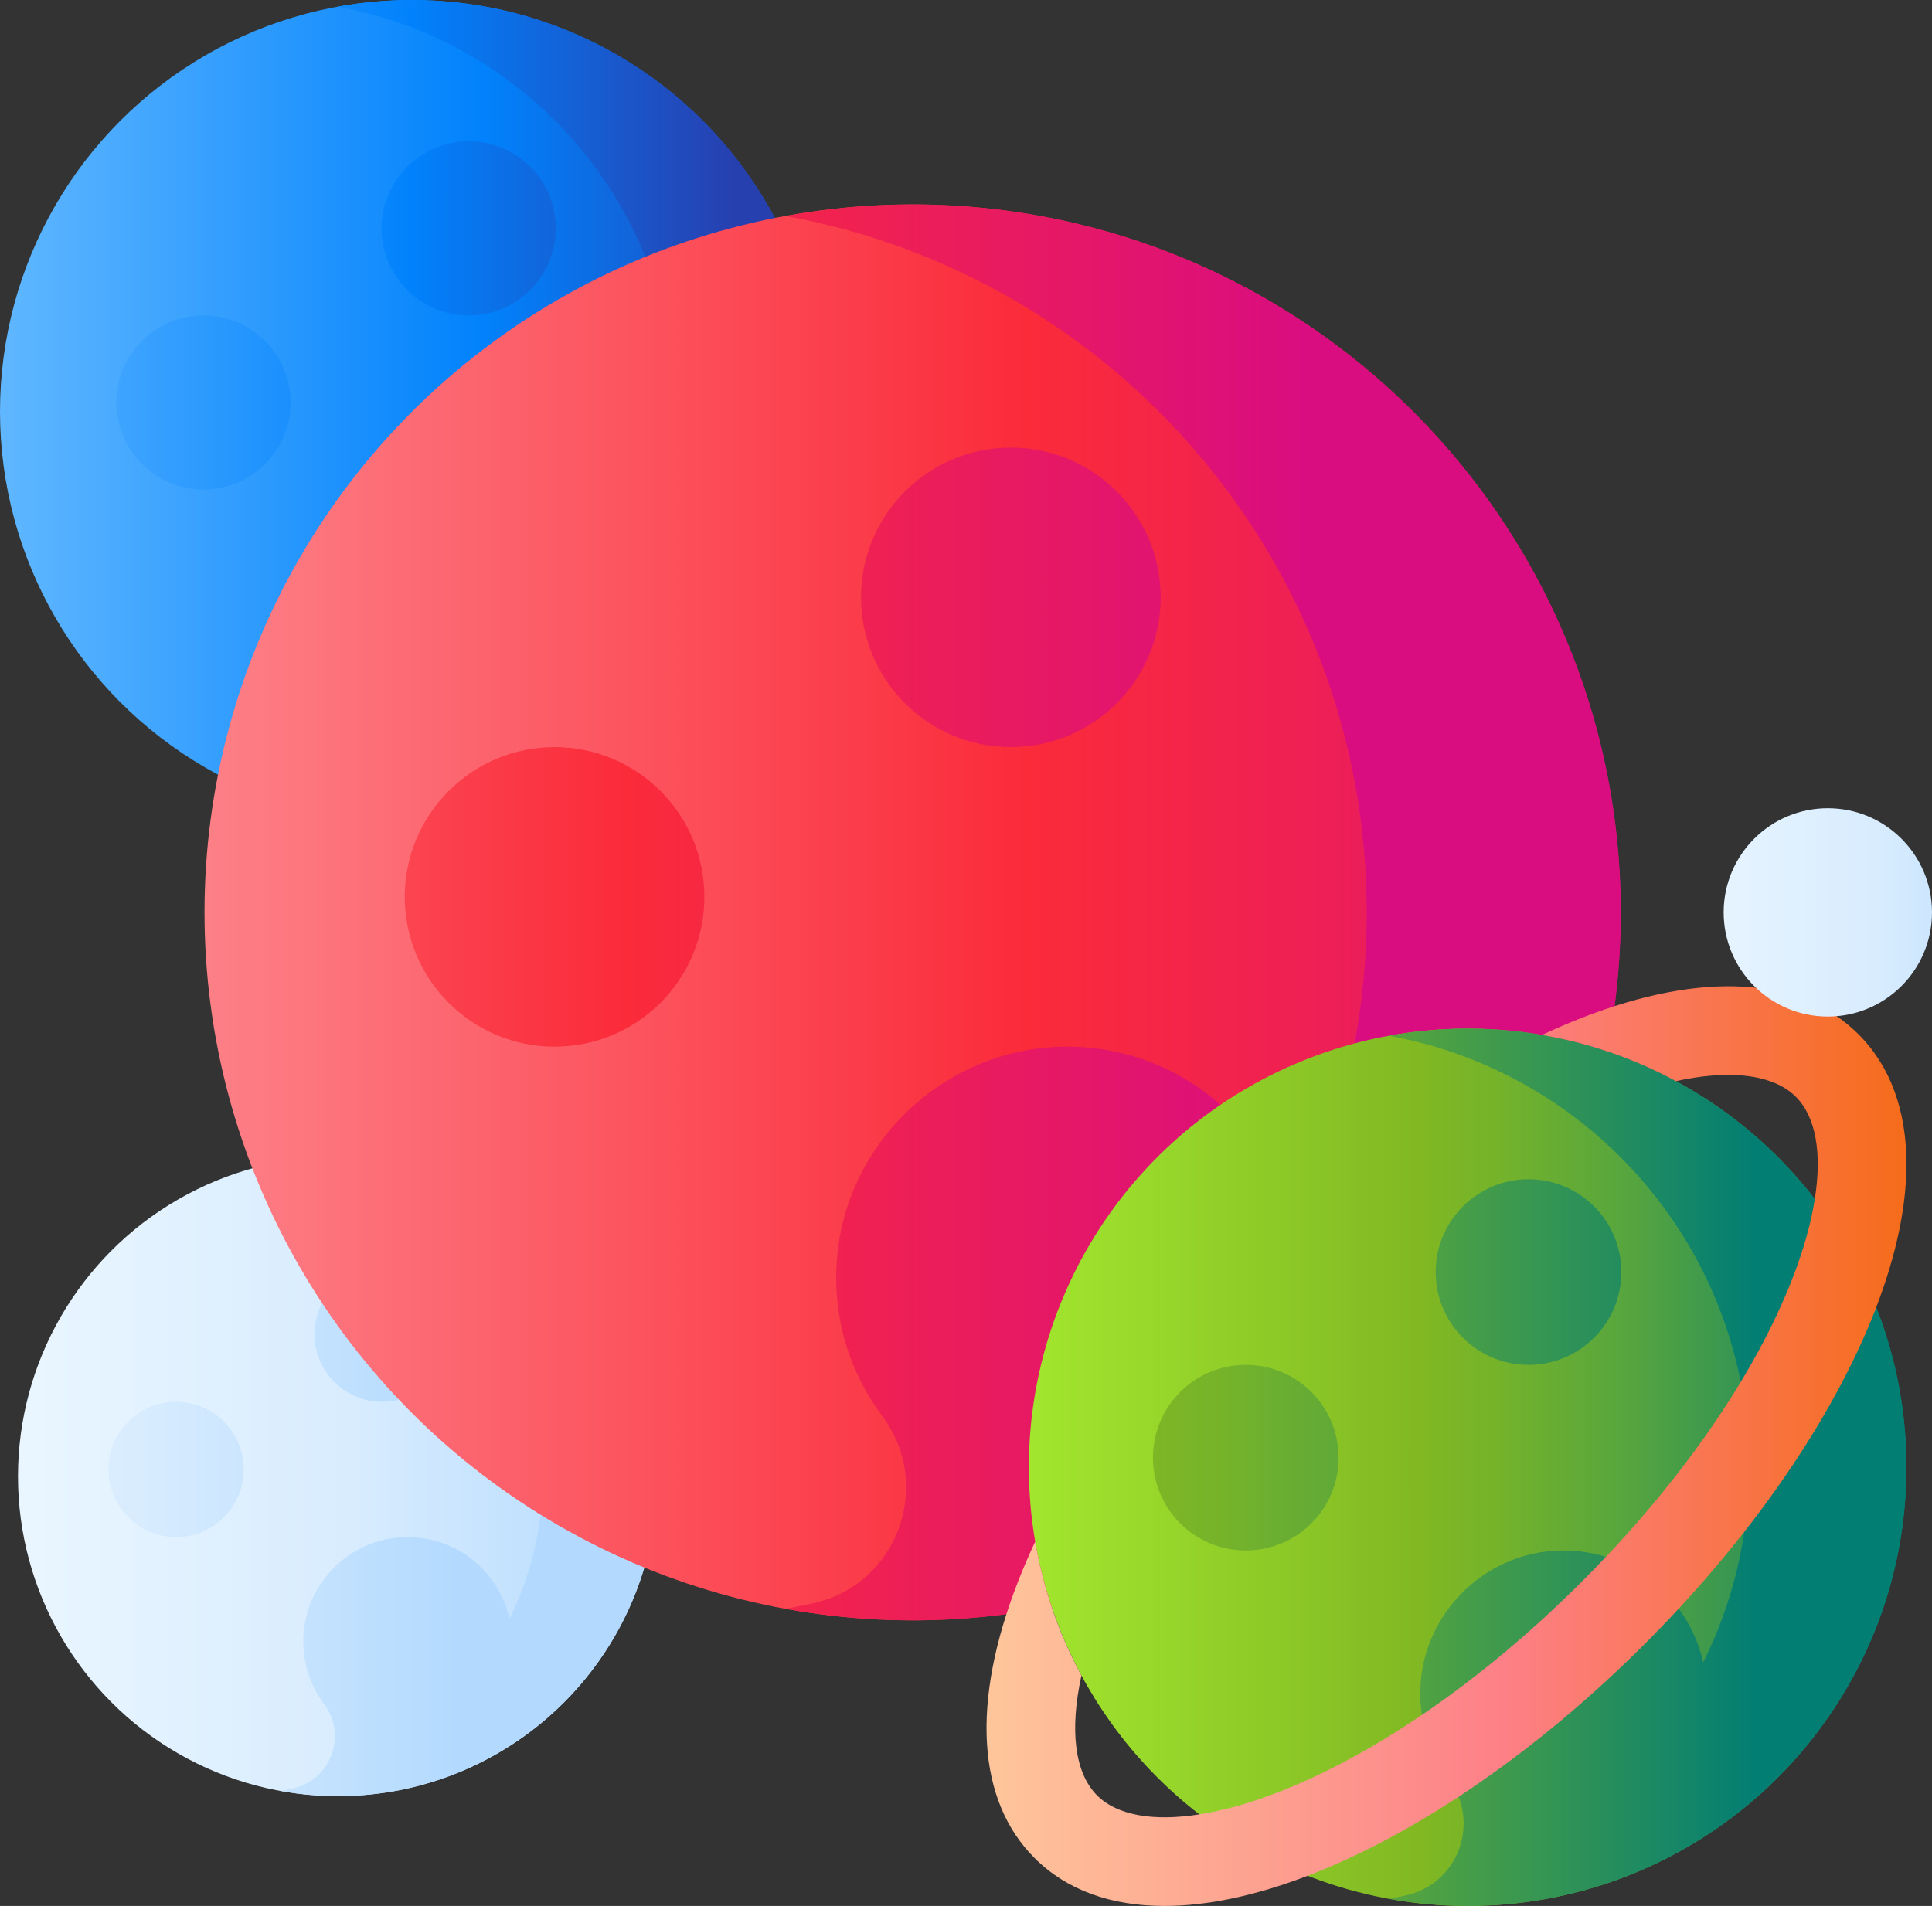 <?xml version="1.0" encoding="UTF-8" standalone="no"?>
<svg
   xmlns:dc="http://purl.org/dc/elements/1.1/"
   xmlns:cc="http://creativecommons.org/ns#"
   xmlns:rdf="http://www.w3.org/1999/02/22-rdf-syntax-ns#"
   xmlns:svg="http://www.w3.org/2000/svg"
   xmlns="http://www.w3.org/2000/svg"
   xmlns:xlink="http://www.w3.org/1999/xlink"
   xmlns:sodipodi="http://sodipodi.sourceforge.net/DTD/sodipodi-0.dtd"
   xmlns:inkscape="http://www.inkscape.org/namespaces/inkscape"
   id="Capa_1"
   enable-background="new 0 0 510 510"
   height="324.206"
   viewBox="0 0 327.269 322.939"
   width="328.552"
   version="1.1"
   sodipodi:docname="balls.svg"
   inkscape:version="1.0.1 (3bc2e813f5, 2020-09-07)">
  <rect x="0" y="0" width="327.269" height="322.939" fill="#333333" stroke="none"/>
  <defs
     id="defs151" />
  <sodipodi:namedview
     pagecolor="#ffffff"
     bordercolor="#666666"
     borderopacity="1"
     objecttolerance="10"
     gridtolerance="10"
     guidetolerance="10"
     inkscape:pageopacity="0"
     inkscape:pageshadow="2"
     inkscape:window-width="2560"
     inkscape:window-height="1377"
     id="namedview149"
     showgrid="false"
     inkscape:zoom="1.96875"
     inkscape:cx="164.2762"
     inkscape:cy="162.10278"
     inkscape:window-x="-8"
     inkscape:window-y="-8"
     inkscape:window-maximized="1"
     inkscape:current-layer="Capa_1"
     fit-margin-top="0"
     fit-margin-left="0"
     fit-margin-right="0"
     fit-margin-bottom="0" />
  <linearGradient
     id="lg1">
    <stop
       offset="0"
       stop-color="#eaf6ff"
       id="stop2" />
    <stop
       offset=".521"
       stop-color="#d8ecfe"
       id="stop4" />
    <stop
       offset="1"
       stop-color="#b3dafe"
       id="stop6" />
  </linearGradient>
  <linearGradient
     id="SVGID_1_"
     gradientUnits="userSpaceOnUse"
     x1="170.189"
     x2="278.526"
     xlink:href="#lg1"
     y1="417.305"
     y2="417.305" />
  <linearGradient
     id="SVGID_2_"
     gradientUnits="userSpaceOnUse"
     x1="132.467"
     x2="244.409"
     xlink:href="#lg1"
     y1="417.305"
     y2="417.305" />
  <linearGradient
     id="SVGID_3_"
     gradientUnits="userSpaceOnUse"
     x1="132.467"
     x2="244.409"
     xlink:href="#lg1"
     y1="416.118"
     y2="416.118" />
  <linearGradient
     id="SVGID_4_"
     gradientUnits="userSpaceOnUse"
     x1="132.467"
     x2="244.409"
     xlink:href="#lg1"
     y1="393.2"
     y2="393.2" />
  <linearGradient
     id="lg2">
    <stop
       offset="0"
       stop-color="#fbc56d"
       id="stop13" />
    <stop
       offset=".584"
       stop-color="#fe9738"
       id="stop15" />
    <stop
       offset=".998"
       stop-color="#fb2b3a"
       id="stop17" />
  </linearGradient>
  <linearGradient
     id="SVGID_5_"
     gradientUnits="userSpaceOnUse"
     x1="0.369"
     x2="302.498"
     xlink:href="#lg2"
     y1="143.377"
     y2="143.377" />
  <linearGradient
     id="lg3">
    <stop
       offset="0"
       stop-color="#fef056"
       id="stop21" />
    <stop
       offset=".521"
       stop-color="#f4d902"
       id="stop23" />
    <stop
       offset="1"
       stop-color="#fe9738"
       id="stop25" />
  </linearGradient>
  <linearGradient
     id="SVGID_6_"
     gradientUnits="userSpaceOnUse"
     x1="43.031"
     x2="243.723"
     xlink:href="#lg3"
     y1="143.377"
     y2="143.377" />
  <linearGradient
     id="SVGID_7_"
     gradientUnits="userSpaceOnUse"
     x1="-6.623"
     x2="209.491"
     xlink:href="#lg3"
     y1="143.377"
     y2="143.377" />
  <linearGradient
     id="SVGID_8_"
     gradientUnits="userSpaceOnUse"
     x1="-15.623"
     x2="279.547"
     xlink:href="#lg2"
     y1="143.377"
     y2="143.377" />
  <linearGradient
     id="lg4">
    <stop
       offset="0"
       stop-color="#60b7ff"
       id="stop31" />
    <stop
       offset=".586"
       stop-color="#0182fc"
       id="stop33" />
    <stop
       offset="1"
       stop-color="#2740b0"
       id="stop35" />
  </linearGradient>
  <linearGradient
     id="SVGID_9_"
     gradientUnits="userSpaceOnUse"
     x1="167.14"
     x2="306.586"
     xlink:href="#lg4"
     y1="236.863"
     y2="236.863" />
  <linearGradient
     id="SVGID_10_"
     gradientUnits="userSpaceOnUse"
     x1="159.442"
     x2="291.484"
     xlink:href="#lg4"
     y1="236.863"
     y2="236.863" />
  <linearGradient
     id="SVGID_11_"
     gradientUnits="userSpaceOnUse"
     x1="159.442"
     x2="291.484"
     xlink:href="#lg4"
     y1="235.336"
     y2="235.336" />
  <linearGradient
     id="SVGID_12_"
     gradientUnits="userSpaceOnUse"
     x1="159.442"
     x2="291.484"
     xlink:href="#lg4"
     y1="205.836"
     y2="205.836" />
  <linearGradient
     id="lg5">
    <stop
       offset="0"
       stop-color="#fd8087"
       id="stop42" />
    <stop
       offset=".521"
       stop-color="#fb2b3a"
       id="stop44" />
    <stop
       offset="1"
       stop-color="#d90d80"
       id="stop46" />
  </linearGradient>
  <linearGradient
     id="SVGID_13_"
     gradientUnits="userSpaceOnUse"
     x1="201.782"
     x2="469.006"
     xlink:href="#lg5"
     y1="321.733"
     y2="321.733" />
  <linearGradient
     id="SVGID_14_"
     gradientUnits="userSpaceOnUse"
     x1="147"
     x2="389.019"
     xlink:href="#lg5"
     y1="321.733"
     y2="321.733" />
  <linearGradient
     id="SVGID_15_"
     gradientUnits="userSpaceOnUse"
     x1="147"
     x2="389.019"
     xlink:href="#lg5"
     y1="319.107"
     y2="319.107" />
  <linearGradient
     id="SVGID_16_"
     gradientUnits="userSpaceOnUse"
     x1="147"
     x2="389.019"
     xlink:href="#lg5"
     y1="268.355"
     y2="268.355" />
  <linearGradient
     id="lg6">
    <stop
       offset="0"
       stop-color="#a2e62e"
       id="stop53" />
    <stop
       offset=".448"
       stop-color="#81b823"
       id="stop55" />
    <stop
       offset=".532"
       stop-color="#75b32a"
       id="stop57" />
    <stop
       offset=".683"
       stop-color="#56a53e"
       id="stop59" />
    <stop
       offset=".881"
       stop-color="#248d5e"
       id="stop61" />
    <stop
       offset="1"
       stop-color="#037e73"
       id="stop63" />
  </linearGradient>
  <linearGradient
     id="SVGID_17_"
     gradientUnits="userSpaceOnUse"
     x1="361.345"
     x2="510"
     xlink:href="#lg6"
     y1="435.673"
     y2="435.673" />
  <linearGradient
     id="SVGID_18_"
     gradientUnits="userSpaceOnUse"
     x1="292.5"
     x2="484.147"
     xlink:href="#lg6"
     y1="435.673"
     y2="435.673" />
  <linearGradient
     id="SVGID_19_"
     gradientUnits="userSpaceOnUse"
     x1="292.5"
     x2="484.147"
     xlink:href="#lg6"
     y1="434.045"
     y2="434.045" />
  <linearGradient
     id="SVGID_20_"
     gradientUnits="userSpaceOnUse"
     x1="292.5"
     x2="484.147"
     xlink:href="#lg6"
     y1="402.597"
     y2="402.597" />
  <linearGradient
     id="SVGID_21_"
     gradientUnits="userSpaceOnUse"
     x1="348.667"
     x2="526.791"
     y1="432.087"
     y2="432.087"
     gradientTransform="translate(-19.922,-19.922)">
    <stop
       offset="0"
       stop-color="#feca9c"
       id="stop70" />
    <stop
       offset=".521"
       stop-color="#fd8087"
       id="stop72" />
    <stop
       offset="1"
       stop-color="#f46700"
       id="stop74" />
  </linearGradient>
  <linearGradient
     id="SVGID_22_"
     gradientUnits="userSpaceOnUse"
     x1="451.231"
     x2="516.257"
     xlink:href="#lg1"
     y1="321.733"
     y2="321.733" />
  <g
     id="g1040"
     transform="translate(-167.14,-167.14)">
    <g
       id="g88">
      <circle
         cx="224.357"
         cy="417.305"
         fill="url(#SVGID_1_)"
         r="54.169"
         id="circle78"
         style="fill:url(#SVGID_1_)" />
      <g
         id="g86">
        <path
           d="m 224.357,363.136 c -3.319,0 -6.562,0.314 -9.716,0.886 25.278,4.58 44.453,26.685 44.453,53.283 0,8.662 -2.045,16.842 -5.661,24.101 -1.833,-8.251 -9.428,-14.333 -18.348,-13.794 -8.668,0.524 -15.802,7.487 -16.515,16.142 -0.375,4.547 0.973,8.77 3.461,12.089 3.951,5.27 1.178,12.876 -5.249,14.312 -0.709,0.158 -1.423,0.303 -2.142,0.433 3.154,0.572 6.397,0.886 9.716,0.886 29.916,0 54.169,-24.252 54.169,-54.169 0,-29.917 -24.251,-54.169 -54.168,-54.169 z"
           fill="url(#SVGID_2_)"
           id="path80"
           style="fill:url(#SVGID_2_)" />
        <circle
           cx="196.967"
           cy="416.118"
           fill="url(#SVGID_3_)"
           r="11.459"
           id="circle82"
           style="fill:url(#SVGID_3_)" />
        <circle
           cx="231.869"
           cy="393.199"
           fill="url(#SVGID_4_)"
           r="11.459"
           id="circle84"
           style="fill:url(#SVGID_4_)" />
      </g>
    </g>
    <g
       id="g114">
      <g
         id="g112">
        <circle
           cx="236.863"
           cy="236.863"
           fill="url(#SVGID_9_)"
           r="69.723"
           id="circle102"
           style="fill:url(#SVGID_9_)" />
        <g
           id="g110">
          <path
             d="m 236.863,167.14 c -4.271,0 -8.446,0.405 -12.506,1.14 32.536,5.896 57.218,34.347 57.218,68.583 0,11.15 -2.632,21.678 -7.286,31.021 -2.359,-10.62 -12.135,-18.449 -23.616,-17.755 -11.157,0.674 -20.339,9.637 -21.257,20.777 -0.482,5.852 1.252,11.288 4.455,15.56 5.085,6.783 1.517,16.574 -6.756,18.422 -0.912,0.204 -1.832,0.39 -2.757,0.558 4.059,0.736 8.234,1.14 12.506,1.14 38.507,0 69.723,-31.216 69.723,-69.723 0,-38.507 -31.217,-69.723 -69.724,-69.723 z"
             fill="url(#SVGID_10_)"
             id="path104"
             style="fill:url(#SVGID_10_)" />
          <circle
             cx="201.607"
             cy="235.336"
             fill="url(#SVGID_11_)"
             r="14.75"
             id="circle106"
             style="fill:url(#SVGID_11_)" />
          <circle
             cx="246.531"
             cy="205.836"
             fill="url(#SVGID_12_)"
             r="14.75"
             id="circle108"
             style="fill:url(#SVGID_12_)" />
        </g>
      </g>
    </g>
    <g
       id="g126">
      <circle
         cx="321.733"
         cy="321.733"
         fill="url(#SVGID_13_)"
         r="119.951"
         id="circle116"
         style="fill:url(#SVGID_13_)" />
      <g
         id="g124">
        <path
           d="m 321.734,201.782 c -7.349,0 -14.531,0.696 -21.515,1.962 55.975,10.143 98.437,59.091 98.437,117.99 0,19.182 -4.527,37.294 -12.535,53.369 -4.058,-18.271 -20.877,-31.74 -40.629,-30.546 -19.195,1.16 -34.991,16.58 -36.571,35.745 -0.83,10.068 2.154,19.42 7.664,26.77 8.748,11.669 2.609,28.513 -11.624,31.693 -1.57,0.351 -3.151,0.671 -4.743,0.959 6.984,1.266 14.166,1.962 21.515,1.962 66.247,0 119.951,-53.704 119.951,-119.951 0,-66.247 -53.704,-119.953 -119.95,-119.953 z"
           fill="url(#SVGID_14_)"
           id="path118"
           style="fill:url(#SVGID_14_)" />
        <circle
           cx="261.08"
           cy="319.107"
           fill="url(#SVGID_15_)"
           r="25.376"
           id="circle120"
           style="fill:url(#SVGID_15_)" />
        <circle
           cx="338.367"
           cy="268.355"
           fill="url(#SVGID_16_)"
           r="25.376"
           id="circle122"
           style="fill:url(#SVGID_16_)" />
      </g>
    </g>
    <g
       id="g140"
       transform="translate(-19.922,-19.922)">
      <g
         id="g138">
        <circle
           cx="435.673"
           cy="435.673"
           fill="url(#SVGID_17_)"
           r="74.327"
           id="circle128"
           style="fill:url(#SVGID_17_)" />
        <g
           id="g136">
          <path
             d="m 435.673,361.345 c -4.554,0 -9.004,0.432 -13.331,1.216 34.684,6.285 60.996,36.615 60.996,73.112 0,11.886 -2.805,23.109 -7.767,33.07 -2.515,-11.322 -12.936,-19.667 -25.176,-18.927 -11.894,0.719 -21.682,10.274 -22.661,22.149 -0.514,6.239 1.335,12.034 4.749,16.588 5.421,7.231 1.617,17.668 -7.203,19.638 -0.973,0.217 -1.953,0.416 -2.939,0.594 4.327,0.784 8.778,1.216 13.331,1.216 41.05,0 74.327,-33.277 74.327,-74.327 0,-41.05 -33.277,-74.329 -74.326,-74.329 z"
             fill="url(#SVGID_18_)"
             id="path130"
             style="fill:url(#SVGID_18_)" />
          <circle
             cx="398.089"
             cy="434.045"
             fill="url(#SVGID_19_)"
             r="15.724"
             id="circle132"
             style="fill:url(#SVGID_19_)" />
          <circle
             cx="445.979"
             cy="402.597"
             fill="url(#SVGID_20_)"
             r="15.724"
             id="circle134"
             style="fill:url(#SVGID_20_)" />
        </g>
      </g>
    </g>
    <path
       d="m 481.948,342.378 c -9.78,-9.78 -26.43,-10.77 -46.89,-2.77 -2.22,0.87 -4.46,1.83 -6.72,2.89 8.09,1.37 15.73,4.06 22.7,7.83 3.21,-0.71 6.19,-1.06 8.86,-1.06 2.5,0 4.75,0.31 6.67,0.93 1.93,0.61 3.54,1.54 4.78,2.78 3.38,3.39 4.45,9.51 3.21,17.32 -0.64,4.09 -1.91,8.65 -3.81,13.52 -6.47,16.57 -19.13,34.79 -35.64,51.29 -16.5,16.51 -34.72,29.17 -51.29,35.64 -4.87,1.9 -9.43,3.17 -13.52,3.81 -7.81,1.24 -13.93,0.17 -17.32,-3.21 -3.8,-3.81 -4.68,-11.08 -2.65,-20.31 -3.77,-6.97 -6.46,-14.61 -7.83,-22.7 -1.06,2.26 -2.02,4.5 -2.89,6.72 -8,20.46 -7.01,37.11 2.77,46.89 5.41,5.41 12.91,8.13 22,8.13 7.18,0 15.36,-1.7 24.25,-5.11 0.21,-0.07 0.42,-0.16 0.64,-0.24 18.46,-7.22 38.51,-21.07 56.45,-39.01 17.94,-17.94 31.79,-37.99 39.01,-56.45 0.08,-0.21 0.17,-0.43 0.24,-0.64 3.41,-8.9 5.11,-17.07 5.11,-24.25 0,-9.09 -2.72,-16.59 -8.13,-22 z"
       fill="url(#SVGID_21_)"
       id="path142"
       style="fill:url(#SVGID_21_)" />
    <circle
       cx="476.763"
       cy="321.733"
       fill="url(#SVGID_22_)"
       r="17.646"
       id="circle144"
       style="fill:url(#SVGID_22_)" />
  </g>
</svg>
